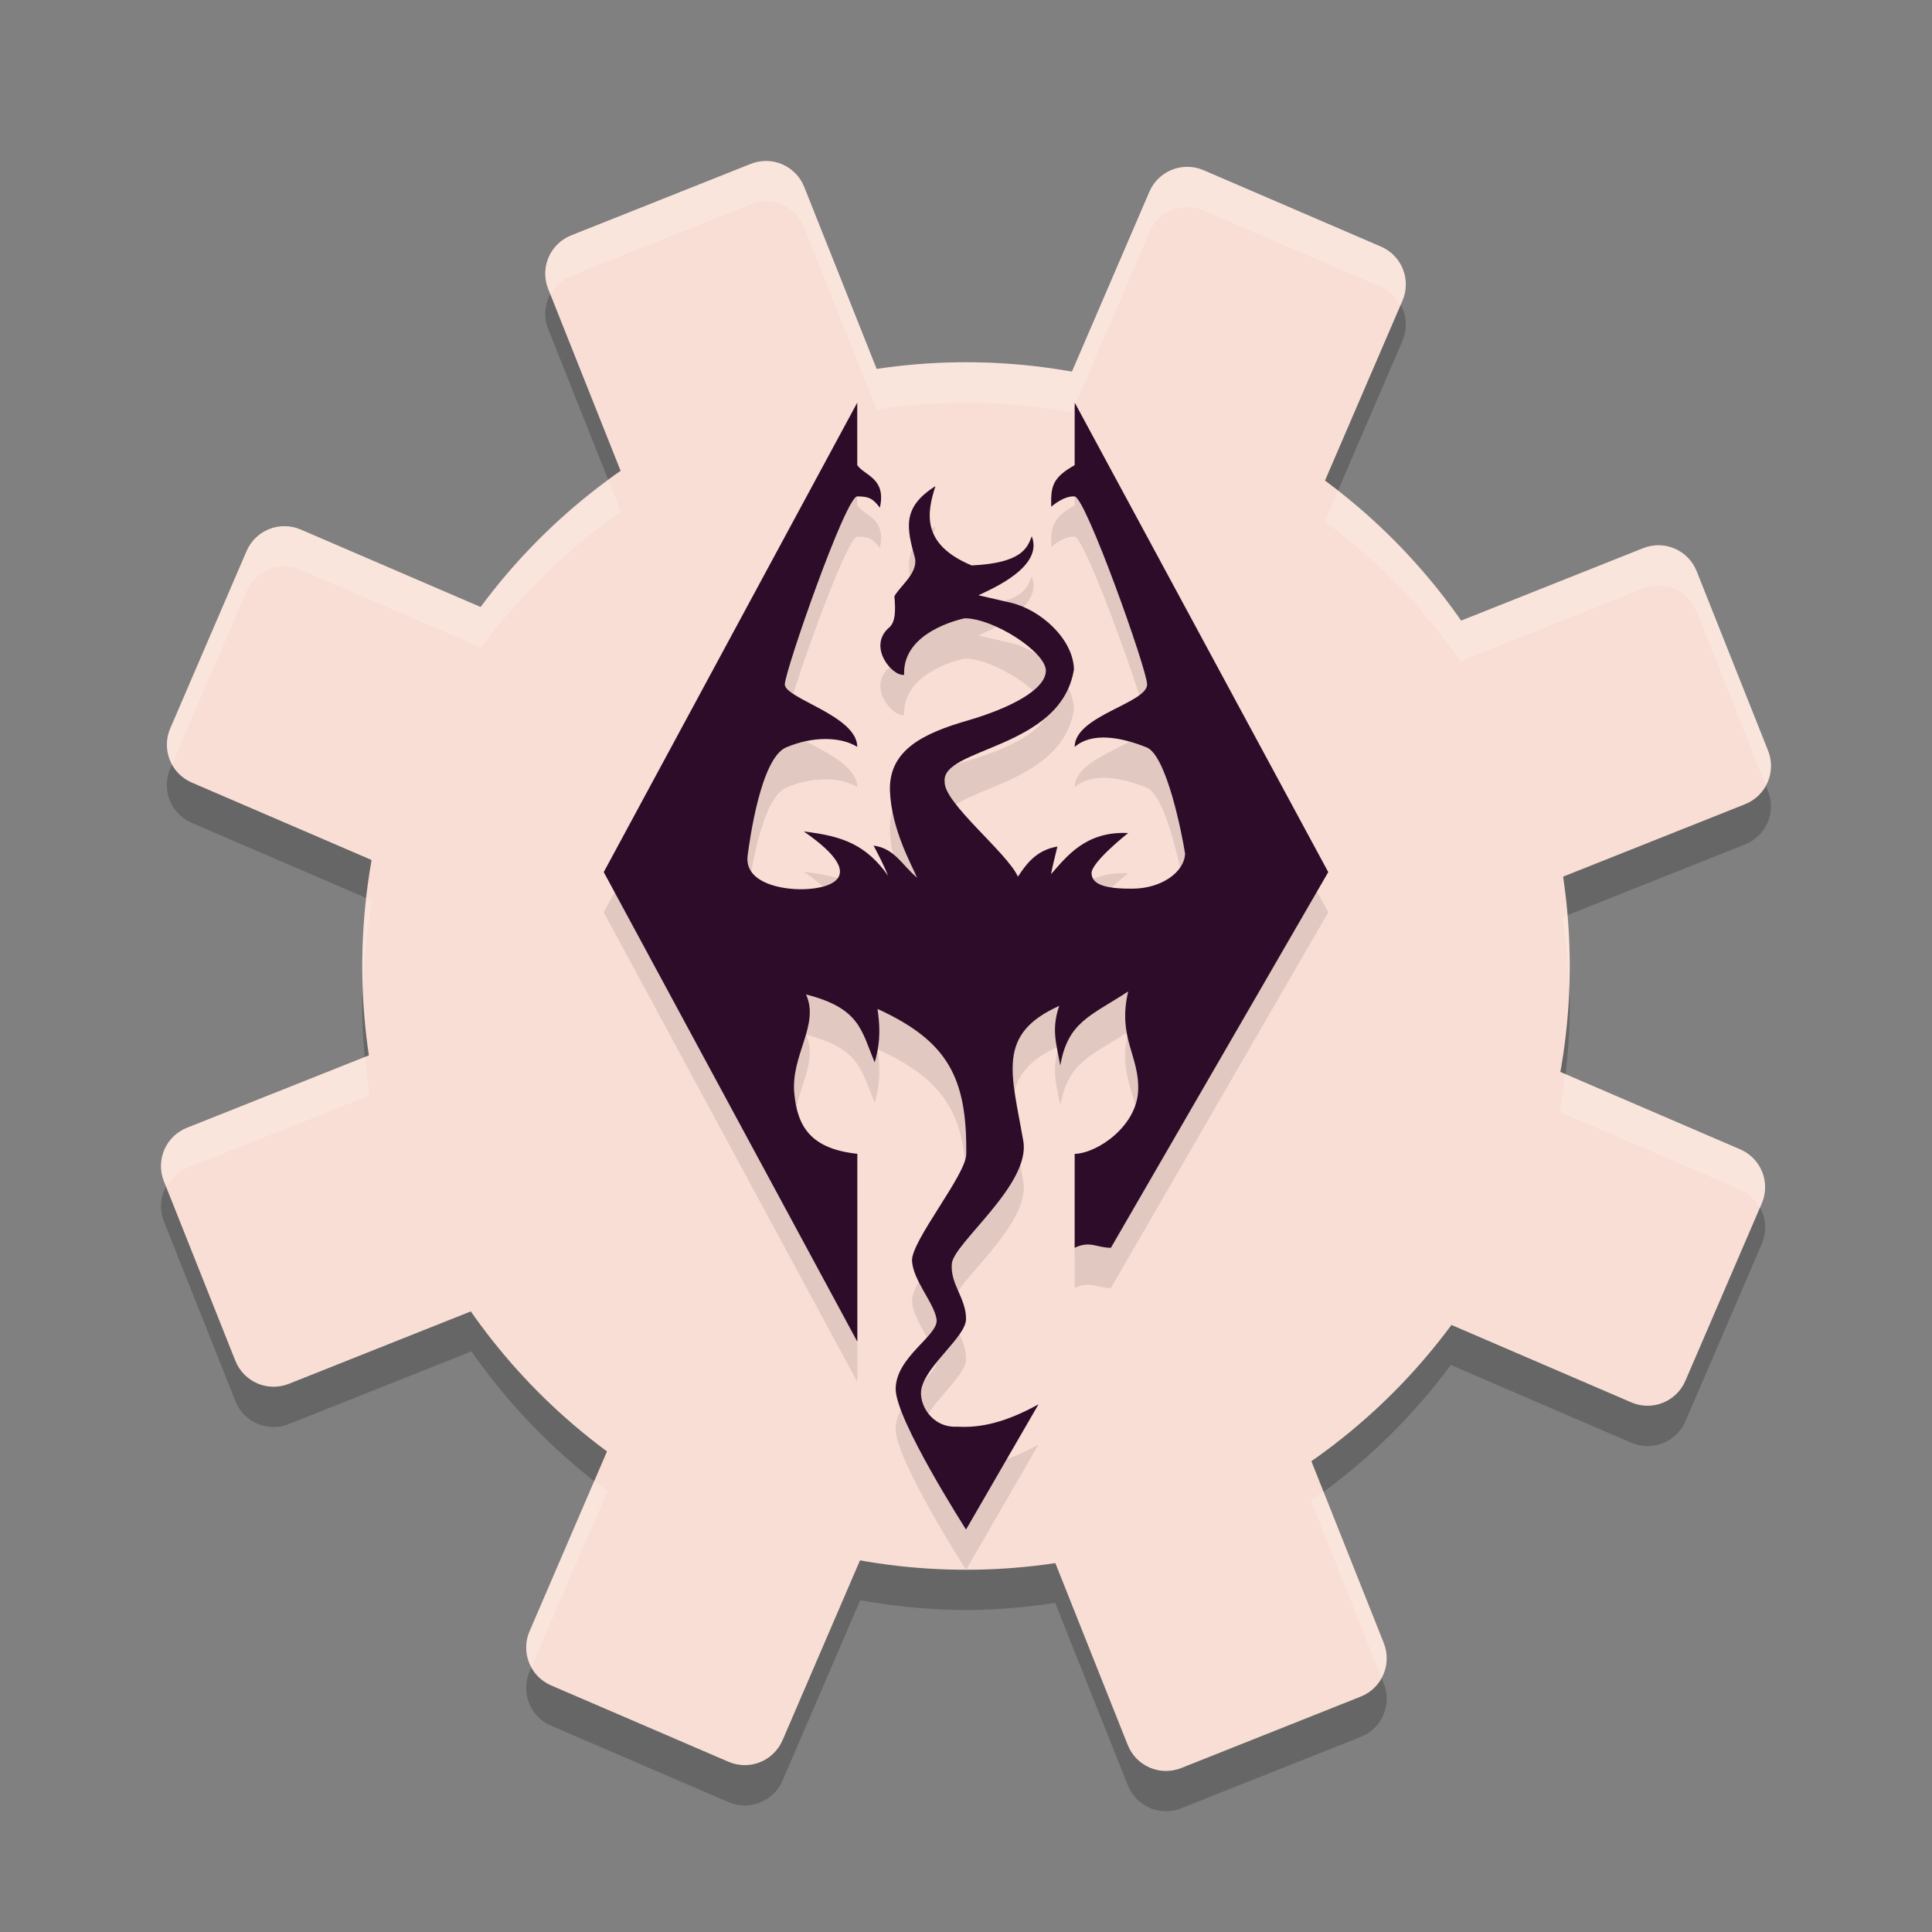 <svg xmlns="http://www.w3.org/2000/svg" width="48" height="48" version="1.1">
 <rect width="100%" height="100%" fill="#808080" stroke="none"/>
 <path style="opacity:0.2" d="m 19.051,5 c -0.133,-0.003 -0.269,0.022 -0.4,0.074 L 14.193,6.848 c -0.527,0.21 -0.782,0.803 -0.572,1.33 l 1.805,4.535 A 15.001,15 0 0 0 11.955,16.088 L 7.472,14.159 c -0.521,-0.225 -1.123,0.014 -1.348,0.535 l -1.895,4.404 c -0.225,0.521 0.014,1.121 0.535,1.346 l 4.481,1.93 a 15.001,15 0 0 0 -0.246,2.627 15.001,15 0 0 0 0.178,2.215 l -4.531,1.805 c -0.527,0.21 -0.782,0.803 -0.572,1.33 l 1.774,4.457 c 0.21,0.527 0.803,0.782 1.33,0.572 l 4.535,-1.805 a 15.001,15 0 0 0 3.375,3.471 l -1.93,4.482 c -0.225,0.521 0.014,1.123 0.535,1.348 l 4.404,1.895 c 0.521,0.225 1.121,-0.014 1.346,-0.535 L 21.373,39.755 A 15.001,15 0 0 0 24,40.001 15.001,15 0 0 0 26.215,39.823 l 1.805,4.531 c 0.21,0.527 0.803,0.782 1.33,0.572 l 4.457,-1.773 c 0.527,-0.21 0.782,-0.803 0.572,-1.33 l -1.805,-4.535 a 15.001,15 0 0 0 3.471,-3.375 l 4.483,1.93 c 0.521,0.225 1.123,-0.014 1.348,-0.535 l 1.895,-4.404 c 0.225,-0.521 -0.014,-1.121 -0.535,-1.346 L 38.754,27.627 a 15.001,15 0 0 0 0.246,-2.627 15.001,15 0 0 0 -0.178,-2.215 l 4.531,-1.805 c 0.527,-0.21 0.782,-0.803 0.572,-1.33 l -1.774,-4.457 c -0.21,-0.527 -0.803,-0.782 -1.33,-0.572 l -4.535,1.805 a 15.001,15 0 0 0 -3.375,-3.471 L 34.842,8.473 C 35.067,7.952 34.828,7.35 34.307,7.125 L 29.903,5.231 c -0.521,-0.225 -1.121,0.014 -1.346,0.535 L 26.627,10.246 A 15.001,15 0 0 0 24,10 15.001,15 0 0 0 21.785,10.178 L 19.98,5.647 C 19.823,5.251 19.45,5.008 19.051,5 Z"/>
 <path style="fill:#f9ded5" d="M 29.903,4.229 C 29.381,4.005 28.781,4.244 28.556,4.765 L 24.125,15.057 19.981,4.646 C 19.771,4.119 19.178,3.863 18.65,4.073 L 14.193,5.847 C 13.666,6.057 13.41,6.651 13.62,7.178 L 17.764,17.589 7.472,13.157 c -0.521,-0.225 -1.122,0.015 -1.346,0.536 l -1.896,4.404 c -0.225,0.521 0.015,1.122 0.536,1.346 L 15.057,23.875 4.646,28.019 c -0.527,0.21 -0.783,0.803 -0.573,1.331 l 1.774,4.457 c 0.21,0.527 0.803,0.783 1.331,0.573 L 17.589,30.236 13.157,40.528 c -0.225,0.521 0.015,1.122 0.536,1.346 l 4.404,1.896 c 0.521,0.225 1.122,-0.015 1.346,-0.536 l 4.431,-10.292 4.144,10.411 c 0.21,0.527 0.803,0.783 1.331,0.573 l 4.457,-1.774 c 0.527,-0.21 0.783,-0.803 0.573,-1.331 l -4.144,-10.411 10.292,4.431 c 0.521,0.225 1.122,-0.015 1.346,-0.536 l 1.896,-4.404 c 0.225,-0.521 -0.015,-1.122 -0.536,-1.346 L 32.943,24.125 43.354,19.981 c 0.527,-0.21 0.783,-0.803 0.573,-1.331 L 42.153,14.193 C 41.943,13.666 41.349,13.41 40.822,13.62 L 30.411,17.764 34.843,7.472 c 0.225,-0.521 -0.015,-1.122 -0.536,-1.346 z"/>
 <circle style="fill:#f9ded5" cx="24" cy="24" r="15"/>
 <path style="opacity:0.1" d="M 21.3,11 15,22.667 21.3,34.333 v -4.667 c -1.158,-0.124 -1.489,-0.678 -1.566,-1.501 -0.089,-0.952 0.635,-1.7 0.292,-2.458 1.337,0.341 1.37,0.884 1.705,1.687 0.166,-0.561 0.119,-0.968 0.071,-1.328 1.736,0.797 2.227,1.695 2.204,3.612 -0.006,0.512 -1.374,2.16 -1.347,2.649 0.027,0.489 0.549,1.041 0.61,1.451 0.059,0.403 -1.016,0.928 -1.016,1.733 0,0.763 1.748,3.49 1.748,3.49 l 1.8,-3.111 c -0.956,0.529 -1.574,0.579 -2.021,0.556 -0.641,0.032 -0.972,-0.581 -0.885,-0.956 0.137,-0.593 1.106,-1.281 1.106,-1.721 0,-0.526 -0.397,-0.861 -0.353,-1.373 0.044,-0.512 1.963,-1.967 1.776,-3.046 -0.292,-1.686 -0.675,-2.655 0.892,-3.359 -0.197,0.58 -0.077,0.917 0.027,1.481 0.187,-1.083 0.747,-1.226 1.687,-1.84 -0.272,1.157 0.284,1.593 0.247,2.466 -0.036,0.873 -0.996,1.551 -1.577,1.57 v 2.333 c 0.387,-0.184 0.544,2.72e-4 0.9,0 L 33,22.667 26.7,11 v 1.556 c -0.553,0.311 -0.597,0.53 -0.582,1.034 0,0 0.308,-0.279 0.582,-0.256 0.274,0.023 1.791,4.285 1.8,4.667 -8e-6,0.473 -1.8,0.778 -1.8,1.556 0.432,-0.373 1.141,-0.247 1.787,0.011 0.502,0.201 0.886,2.19 0.956,2.64 -0.017,0.458 -0.583,0.863 -1.29,0.87 -0.707,0.008 -1.025,-0.107 -1.034,-0.382 -0.009,-0.275 0.91,-1 0.91,-1 -1.053,-0.05 -1.524,0.578 -1.917,1.023 0.052,-0.267 0.106,-0.458 0.159,-0.687 -0.536,0.089 -0.784,0.453 -0.981,0.748 -0.266,-0.595 -1.846,-1.835 -1.82,-2.356 -0.097,-0.856 2.894,-0.803 3.212,-2.794 -0.018,-0.756 -0.83,-1.487 -1.578,-1.658 -0.601,-0.137 -0.795,-0.183 -0.795,-0.183 0.403,-0.188 1.614,-0.723 1.325,-1.466 -0.111,0.293 -0.249,0.665 -1.493,0.725 -1.272,-0.53 -1.107,-1.325 -0.901,-1.97 -0.839,0.529 -0.714,1.044 -0.504,1.802 0.06,0.374 -0.385,0.688 -0.515,0.936 0.026,0.312 0.046,0.652 -0.156,0.797 -0.504,0.475 0.111,1.198 0.398,1.153 -0.039,-0.939 1.061,-1.304 1.502,-1.405 0.724,-8e-6 2.028,0.842 2.019,1.307 -0.009,0.466 -0.88,0.924 -1.957,1.237 -1.078,0.313 -1.944,0.725 -1.917,1.733 0.034,0.985 0.568,1.896 0.671,2.165 -0.359,-0.298 -0.557,-0.73 -1.078,-0.794 0.124,0.229 0.252,0.483 0.362,0.748 -0.545,-0.762 -1.108,-0.984 -2.094,-1.099 1.733,1.196 0.536,1.445 -0.106,1.435 -0.612,-0.01 -1.372,-0.225 -1.29,-0.84 0.049,-0.37 0.325,-2.415 0.955,-2.684 0.664,-0.284 1.363,-0.268 1.768,-0.013 0,-0.778 -1.812,-1.203 -1.8,-1.556 0.012,-0.352 1.512,-4.667 1.8,-4.667 0.288,0 0.39,0.052 0.562,0.28 0.165,-0.737 -0.379,-0.792 -0.562,-1.057 8e-6,-0.183 0,-1.556 0,-1.556 z"/>
 <path style="fill:#2d0c2a" d="M 21.3,10 15,21.667 21.3,33.333 v -4.667 c -1.158,-0.124 -1.489,-0.678 -1.566,-1.501 -0.089,-0.952 0.635,-1.7 0.292,-2.458 1.337,0.341 1.37,0.884 1.705,1.687 0.166,-0.561 0.119,-0.968 0.071,-1.328 1.736,0.797 2.227,1.695 2.204,3.612 -0.006,0.512 -1.374,2.16 -1.347,2.649 0.027,0.489 0.549,1.041 0.61,1.451 0.059,0.403 -1.016,0.928 -1.016,1.733 0,0.763 1.748,3.49 1.748,3.49 l 1.8,-3.111 c -0.956,0.529 -1.574,0.579 -2.021,0.556 -0.641,0.032 -0.972,-0.581 -0.885,-0.956 0.137,-0.593 1.106,-1.281 1.106,-1.721 0,-0.526 -0.397,-0.861 -0.353,-1.373 0.044,-0.512 1.963,-1.967 1.776,-3.046 -0.292,-1.686 -0.675,-2.655 0.892,-3.359 -0.197,0.58 -0.077,0.917 0.027,1.481 0.187,-1.083 0.747,-1.226 1.687,-1.84 -0.272,1.157 0.284,1.593 0.247,2.466 -0.036,0.873 -0.996,1.551 -1.577,1.57 v 2.333 c 0.387,-0.184 0.544,2.72e-4 0.9,0 L 33,21.667 26.7,10 v 1.556 c -0.553,0.311 -0.597,0.53 -0.582,1.034 0,0 0.308,-0.279 0.582,-0.256 0.274,0.023 1.791,4.285 1.8,4.667 -8e-6,0.473 -1.8,0.778 -1.8,1.556 0.432,-0.373 1.141,-0.247 1.787,0.011 0.502,0.201 0.886,2.19 0.956,2.64 -0.017,0.458 -0.583,0.863 -1.29,0.87 -0.707,0.008 -1.025,-0.107 -1.034,-0.382 -0.009,-0.275 0.91,-1 0.91,-1 -1.053,-0.05 -1.524,0.578 -1.917,1.023 0.052,-0.267 0.106,-0.458 0.159,-0.687 -0.536,0.089 -0.784,0.453 -0.981,0.748 -0.266,-0.595 -1.846,-1.835 -1.82,-2.356 -0.097,-0.856 2.894,-0.803 3.212,-2.794 -0.018,-0.756 -0.83,-1.487 -1.578,-1.658 -0.601,-0.137 -0.795,-0.183 -0.795,-0.183 0.403,-0.188 1.614,-0.723 1.325,-1.466 -0.111,0.293 -0.249,0.665 -1.493,0.725 -1.272,-0.53 -1.107,-1.325 -0.901,-1.97 -0.839,0.529 -0.714,1.044 -0.504,1.802 0.06,0.374 -0.385,0.688 -0.515,0.936 0.026,0.312 0.046,0.652 -0.156,0.797 -0.504,0.475 0.111,1.198 0.398,1.153 -0.039,-0.939 1.061,-1.304 1.502,-1.405 0.724,-8e-6 2.028,0.842 2.019,1.307 -0.009,0.466 -0.88,0.924 -1.957,1.237 -1.078,0.313 -1.944,0.725 -1.917,1.733 0.034,0.985 0.568,1.896 0.671,2.165 -0.359,-0.298 -0.557,-0.73 -1.078,-0.794 0.124,0.229 0.252,0.483 0.362,0.748 -0.545,-0.762 -1.108,-0.984 -2.094,-1.099 1.733,1.196 0.536,1.445 -0.106,1.435 -0.612,-0.01 -1.372,-0.225 -1.29,-0.84 0.049,-0.37 0.325,-2.415 0.955,-2.684 0.664,-0.284 1.363,-0.268 1.768,-0.013 0,-0.778 -1.812,-1.203 -1.8,-1.556 0.012,-0.352 1.512,-4.667 1.8,-4.667 0.288,0 0.39,0.052 0.562,0.28 0.165,-0.737 -0.379,-0.792 -0.562,-1.057 8e-6,-0.183 0,-1.556 0,-1.556 z"/>
 <path style="opacity:0.2;fill:#ffffff" d="M 19.051 4 C 18.918 3.997 18.782 4.022 18.65 4.074 L 14.193 5.848 C 13.666 6.058 13.411 6.65 13.621 7.178 L 13.68 7.324 C 13.789 7.118 13.958 6.941 14.193 6.848 L 18.65 5.074 C 18.782 5.022 18.918 4.997 19.051 5 C 19.45 5.008 19.823 5.251 19.98 5.646 L 21.785 10.178 A 15 15 0 0 1 24 10 A 15 15 0 0 1 26.627 10.246 L 28.557 5.766 C 28.781 5.244 29.381 5.006 29.902 5.23 L 34.307 7.125 C 34.529 7.221 34.686 7.393 34.791 7.59 L 34.842 7.473 C 35.066 6.951 34.828 6.35 34.307 6.125 L 29.902 4.23 C 29.381 4.006 28.781 4.244 28.557 4.766 L 26.627 9.246 A 15 15 0 0 0 24 9 A 15 15 0 0 0 21.785 9.178 L 19.98 4.646 C 19.823 4.251 19.45 4.008 19.051 4 z M 15.121 11.949 A 15 15 0 0 0 11.955 15.088 L 7.473 13.158 C 6.951 12.934 6.35 13.172 6.125 13.693 L 4.23 18.098 C 4.102 18.397 4.139 18.715 4.281 18.98 L 6.125 14.693 C 6.35 14.172 6.951 13.934 7.473 14.158 L 11.955 16.088 A 15 15 0 0 1 15.426 12.713 L 15.121 11.949 z M 33.236 12.203 L 32.912 12.955 A 15 15 0 0 1 36.287 16.426 L 40.822 14.621 C 41.35 14.411 41.942 14.666 42.152 15.193 L 43.867 19.504 C 44.004 19.248 44.042 18.943 43.926 18.65 L 42.152 14.193 C 41.942 13.666 41.35 13.411 40.822 13.621 L 36.287 15.426 A 15 15 0 0 0 33.236 12.203 z M 9.121 22.318 A 15 15 0 0 0 9 24 A 15 15 0 0 0 9.023 24.434 A 15 15 0 0 1 9.246 22.373 L 9.121 22.318 z M 38.93 22.742 L 38.822 22.785 A 15 15 0 0 1 38.977 24.566 A 15 15 0 0 0 39 24 A 15 15 0 0 0 38.93 22.742 z M 9.07 26.258 L 4.646 28.02 C 4.119 28.229 3.864 28.822 4.074 29.35 L 4.133 29.496 C 4.243 29.29 4.412 29.113 4.646 29.02 L 9.178 27.215 A 15 15 0 0 1 9.07 26.258 z M 38.879 26.682 A 15 15 0 0 1 38.754 27.627 L 43.234 29.557 C 43.456 29.652 43.613 29.825 43.719 30.021 L 43.77 29.902 C 43.994 29.381 43.756 28.781 43.234 28.557 L 38.879 26.682 z M 14.764 36.797 L 13.158 40.527 C 13.029 40.827 13.067 41.144 13.209 41.41 L 15.088 37.045 A 15 15 0 0 1 14.764 36.797 z M 32.879 37.051 A 15 15 0 0 1 32.574 37.287 L 34.32 41.676 C 34.457 41.42 34.495 41.115 34.379 40.822 L 32.879 37.051 z"/>
</svg>
